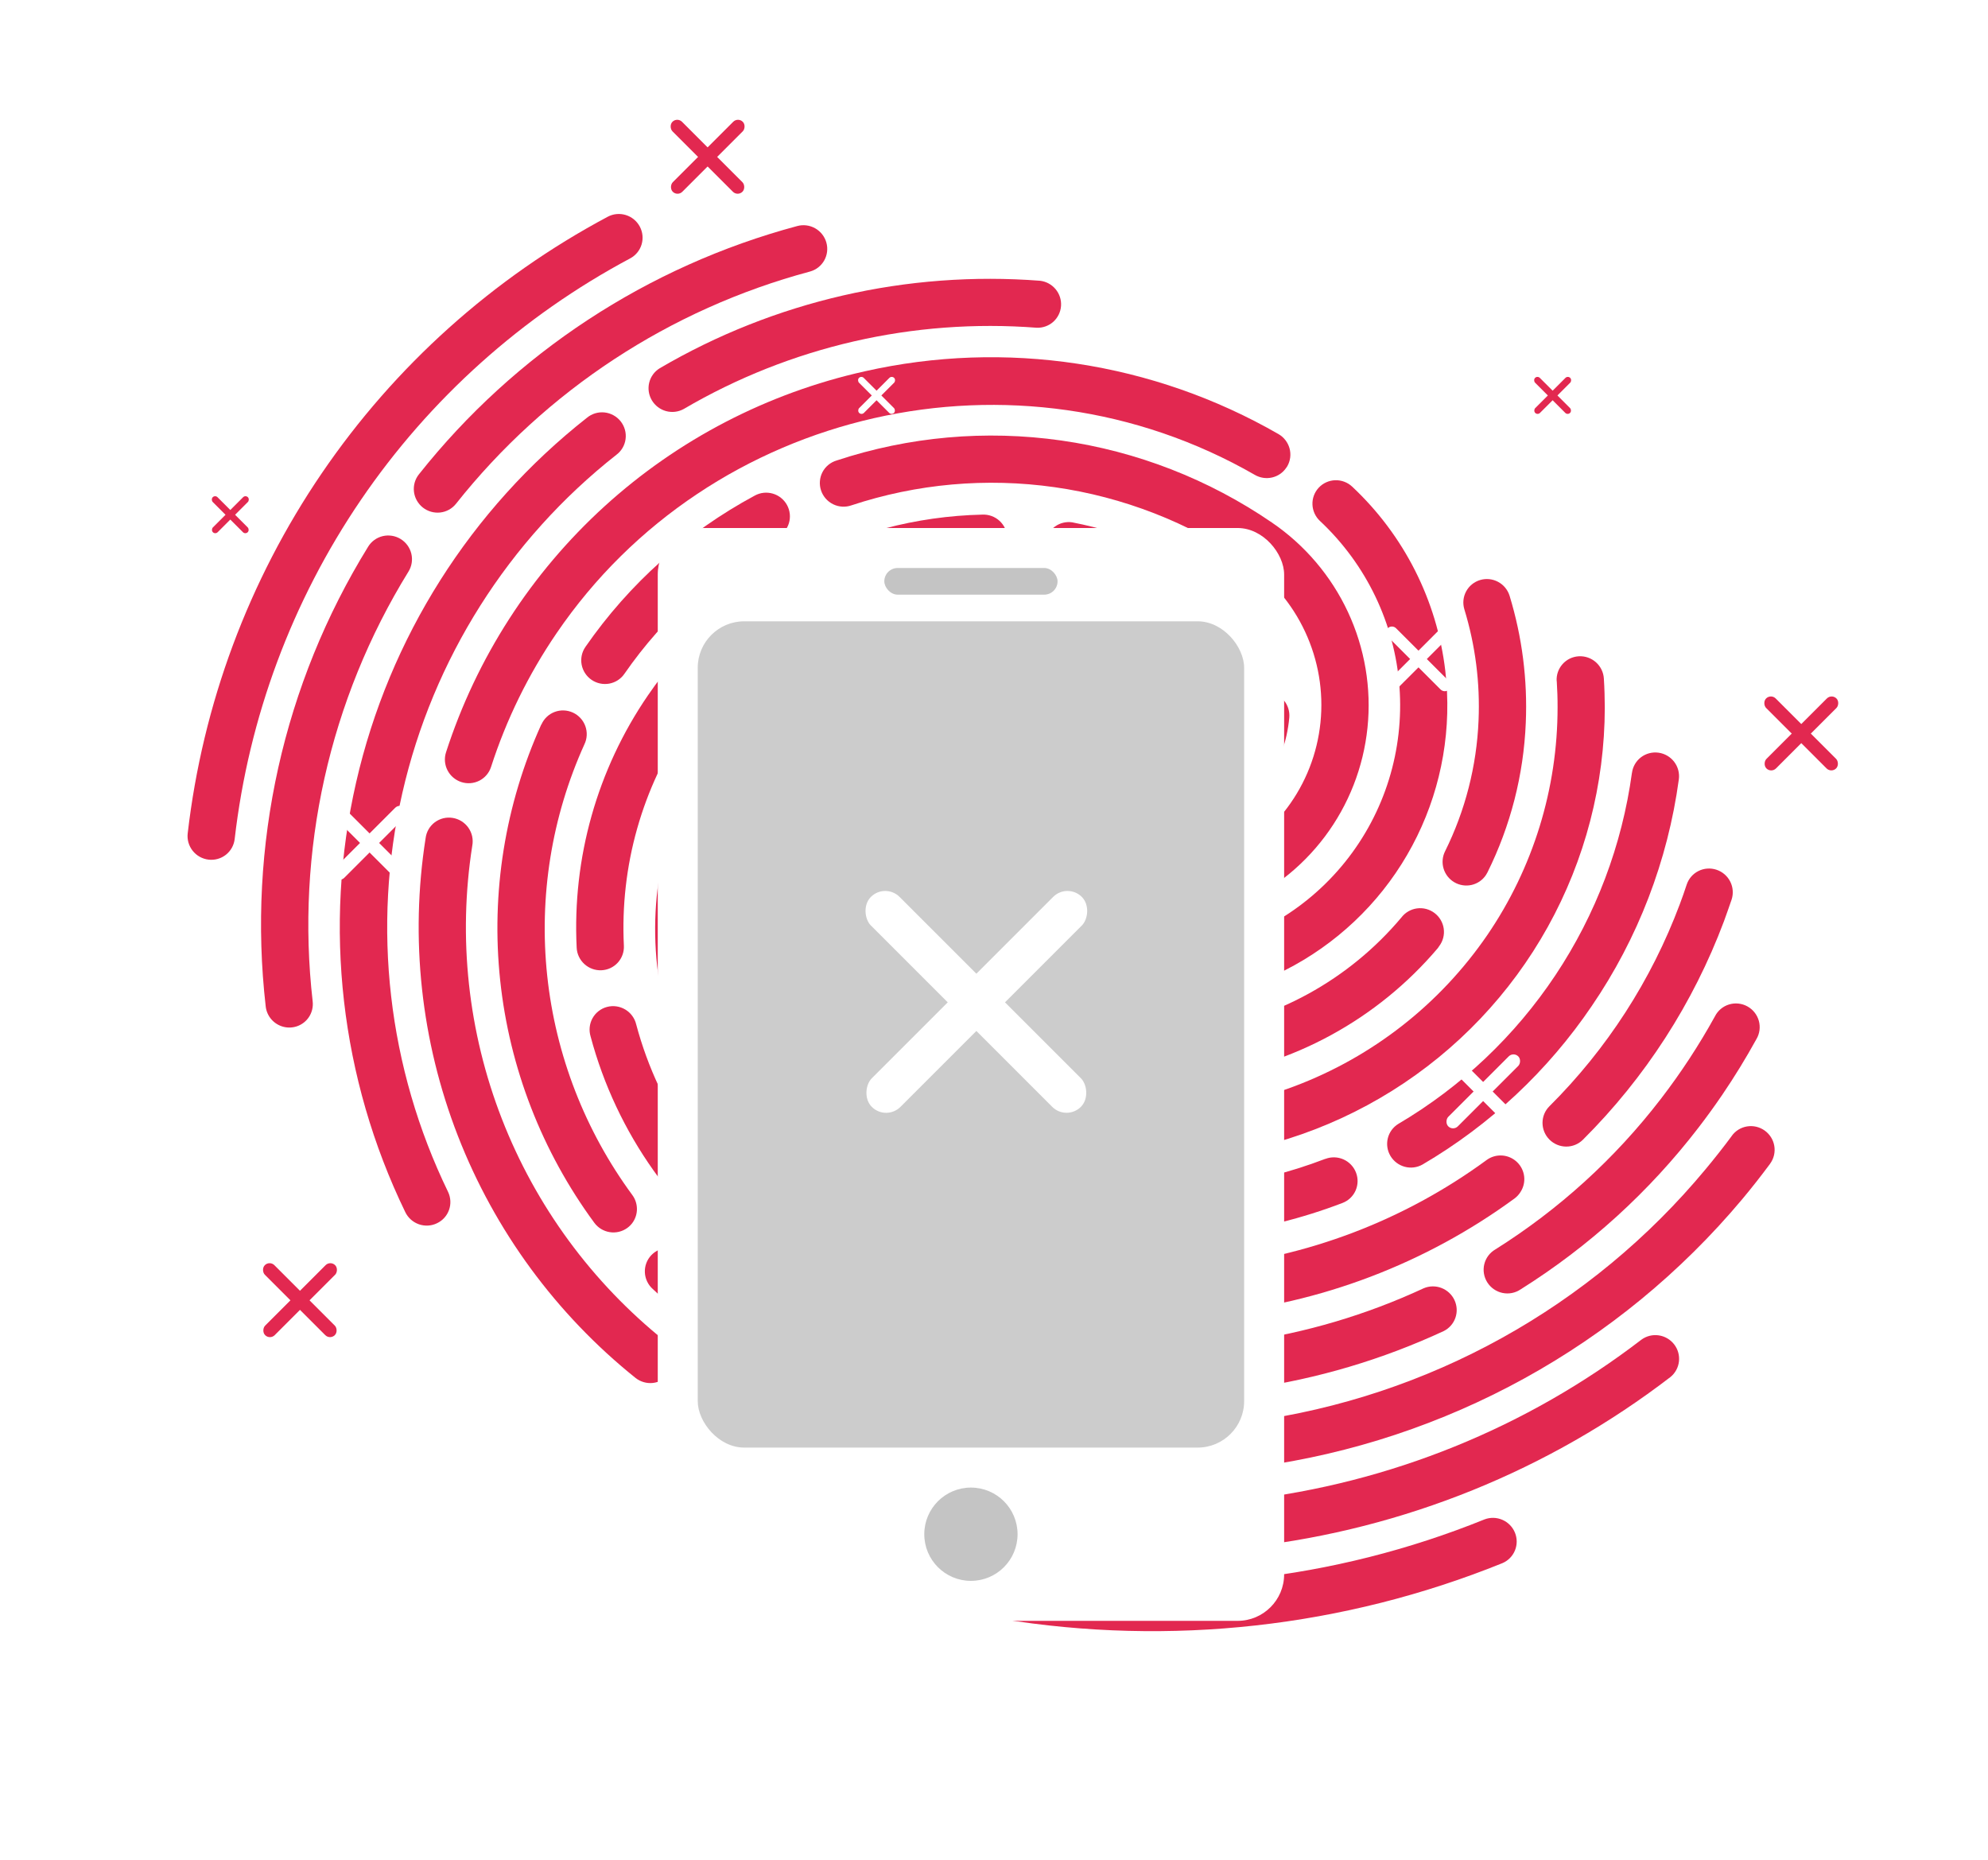 <svg width="171" height="160" viewBox="0 0 171 160" fill="none" xmlns="http://www.w3.org/2000/svg">
<rect x="157.552" y="59.666" width="1.161" height="8.514" rx="0.581" transform="rotate(45 157.552 59.666)" fill="#E22850"/>
<rect width="1.161" height="8.514" rx="0.581" transform="matrix(-0.707 0.707 0.707 0.707 152.326 59.666)" fill="#E22850"/>
<rect x="28.416" y="108.413" width="1.161" height="8.514" rx="0.581" transform="rotate(45 28.416 108.413)" fill="#E22850"/>
<rect width="1.161" height="8.514" rx="0.581" transform="matrix(-0.707 0.707 0.707 0.707 23.19 108.413)" fill="#E22850"/>
<rect x="21.116" y="42.562" width="0.581" height="4.257" rx="0.29" transform="rotate(45 21.116 42.562)" fill="#E22850"/>
<rect width="0.581" height="4.257" rx="0.29" transform="matrix(-0.707 0.707 0.707 0.707 18.504 42.562)" fill="#E22850"/>
<rect x="63.479" y="10.064" width="1.161" height="8.514" rx="0.581" transform="rotate(45 63.479 10.064)" fill="#E22850"/>
<rect width="1.161" height="8.514" rx="0.581" transform="matrix(-0.707 0.707 0.707 0.707 58.253 10.064)" fill="#E22850"/>
<rect x="134.858" y="32.299" width="0.581" height="4.257" rx="0.29" transform="rotate(45 134.858 32.299)" fill="#E22850"/>
<rect width="0.581" height="4.257" rx="0.29" transform="matrix(-0.707 0.707 0.707 0.707 132.246 32.299)" fill="#E22850"/>
<path d="M37.582 105.22C38.068 104.992 38.442 104.581 38.622 104.076C38.803 103.572 38.775 103.015 38.545 102.529C33.364 91.852 31.973 79.753 34.604 68.226C37.234 56.7 43.729 46.434 53.016 39.121C53.232 38.96 53.414 38.757 53.551 38.524C53.688 38.291 53.776 38.032 53.81 37.764C53.845 37.495 53.826 37.223 53.753 36.962C53.68 36.7 53.556 36.456 53.388 36.243C53.219 36.03 53.01 35.852 52.772 35.721C52.534 35.589 52.273 35.506 52.003 35.477C51.733 35.448 51.46 35.473 51.201 35.55C50.941 35.628 50.7 35.757 50.492 35.929C40.479 43.806 33.474 54.869 30.633 67.292C27.792 79.715 29.285 92.757 34.864 104.267C34.981 104.508 35.144 104.723 35.343 104.901C35.543 105.079 35.776 105.216 36.028 105.305C36.281 105.393 36.548 105.432 36.815 105.417C37.081 105.403 37.342 105.336 37.582 105.22Z" fill="#E22850"/>
<path d="M56.745 31.676C56.293 31.953 55.969 32.397 55.843 32.911C55.716 33.426 55.797 33.971 56.068 34.428C56.339 34.886 56.778 35.221 57.292 35.361C57.806 35.501 58.353 35.435 58.816 35.177C67.97 29.81 78.564 27.373 89.18 28.191C89.704 28.209 90.214 28.025 90.603 27.676C90.991 27.327 91.229 26.841 91.266 26.32C91.304 25.798 91.137 25.281 90.802 24.877C90.467 24.473 89.989 24.212 89.468 24.15C78.028 23.269 66.61 25.894 56.745 31.676Z" fill="#E22850"/>
<path d="M26.559 87.502C26.829 87.105 26.949 86.623 26.896 86.144C25.42 73.22 28.322 60.199 35.139 49.159C35.421 48.701 35.508 48.15 35.381 47.625C35.255 47.101 34.925 46.648 34.464 46.364C34.004 46.081 33.45 45.991 32.925 46.114C32.401 46.238 31.948 46.564 31.667 47.022C24.378 58.826 21.275 72.748 22.855 86.567C22.9 86.98 23.072 87.37 23.346 87.683C23.62 87.997 23.983 88.22 24.387 88.322C24.791 88.424 25.215 88.4 25.604 88.254C25.992 88.107 26.326 87.845 26.559 87.502Z" fill="#E22850"/>
<path d="M36.368 43.653C36.578 43.819 36.818 43.942 37.075 44.016C37.332 44.09 37.601 44.112 37.866 44.083C38.131 44.053 38.387 43.971 38.62 43.843C38.853 43.714 39.058 43.54 39.223 43.332C46.952 33.586 57.621 26.585 69.666 23.358C69.924 23.288 70.165 23.169 70.375 23.006C70.585 22.843 70.761 22.64 70.893 22.409C71.024 22.178 71.109 21.923 71.141 21.659C71.174 21.395 71.154 21.126 71.082 20.869C71.011 20.612 70.89 20.371 70.725 20.16C70.561 19.95 70.357 19.773 70.124 19.64C69.892 19.508 69.636 19.422 69.371 19.388C69.106 19.354 68.837 19.372 68.58 19.442C55.703 22.894 44.297 30.378 36.035 40.797C35.868 41.005 35.745 41.244 35.671 41.5C35.598 41.756 35.576 42.025 35.607 42.29C35.638 42.556 35.721 42.813 35.852 43.047C35.983 43.28 36.158 43.486 36.368 43.653Z" fill="#E22850"/>
<path d="M20.186 72.168C21.394 61.704 25.118 51.699 31.04 43.005C36.962 34.31 44.908 27.182 54.204 22.226C54.678 21.974 55.032 21.543 55.187 21.028C55.342 20.513 55.285 19.957 55.029 19.482C54.774 19.007 54.34 18.651 53.823 18.494C53.307 18.337 52.75 18.39 52.275 18.643C42.403 23.907 33.964 31.477 27.674 40.712C21.384 49.946 17.429 60.572 16.145 71.685C16.084 72.22 16.238 72.757 16.574 73.18C16.91 73.604 17.399 73.877 17.935 73.941C18.471 74.005 19.009 73.854 19.431 73.522C19.853 73.189 20.125 72.702 20.186 72.168Z" fill="#E22850"/>
<path d="M127.687 130.693C114.73 135.935 100.556 137.509 86.72 135.241C86.187 135.154 85.643 135.281 85.207 135.595C84.77 135.909 84.478 136.383 84.394 136.914C84.309 137.445 84.44 137.989 84.757 138.426C85.073 138.863 85.551 139.157 86.083 139.245C100.657 141.63 115.585 139.972 129.233 134.453C129.722 134.245 130.109 133.853 130.31 133.361C130.511 132.87 130.51 132.318 130.307 131.825C130.104 131.332 129.716 130.938 129.226 130.726C128.736 130.514 128.183 130.502 127.687 130.693Z" fill="#E22850"/>
<path d="M145.082 76.09C144.898 76.654 144.695 77.23 144.482 77.796C142.035 84.32 138.214 90.238 133.276 95.153C132.895 95.531 132.681 96.046 132.681 96.584C132.682 97.122 132.896 97.639 133.278 98.022C133.66 98.404 134.177 98.62 134.716 98.623C135.256 98.626 135.773 98.414 136.154 98.035C141.503 92.711 145.642 86.299 148.292 79.232C148.522 78.617 148.73 77.987 148.945 77.382C149.113 76.872 149.072 76.314 148.829 75.832C148.586 75.35 148.162 74.983 147.65 74.812C147.138 74.641 146.579 74.679 146.098 74.918C145.616 75.158 145.25 75.579 145.082 76.09Z" fill="#E22850"/>
<path d="M130.765 102.563C131.035 102.168 131.155 101.69 131.105 101.214C131.055 100.737 130.838 100.293 130.491 99.959C130.145 99.625 129.692 99.424 129.213 99.391C128.734 99.358 128.26 99.495 127.874 99.778C120.791 104.973 112.423 108.158 103.652 108.996C103.115 109.049 102.622 109.313 102.282 109.729C101.942 110.146 101.783 110.682 101.839 111.218C101.895 111.754 102.162 112.247 102.582 112.589C103.002 112.931 103.539 113.093 104.076 113.04C113.573 112.136 122.634 108.69 130.304 103.065C130.485 102.925 130.641 102.756 130.765 102.563Z" fill="#E22850"/>
<path d="M98.237 112.328C98.447 112.017 98.567 111.655 98.585 111.279C98.598 111.013 98.558 110.746 98.468 110.495C98.378 110.243 98.239 110.011 98.058 109.813C97.879 109.614 97.661 109.453 97.419 109.338C97.177 109.223 96.915 109.157 96.648 109.143C88.041 108.733 79.684 106.048 72.434 101.366C71.98 101.072 71.429 100.97 70.902 101.082C70.376 101.193 69.916 101.509 69.624 101.96C69.333 102.411 69.234 102.96 69.348 103.487C69.463 104.013 69.782 104.474 70.236 104.767C78.095 109.841 87.151 112.75 96.479 113.196C96.822 113.212 97.164 113.141 97.471 112.989C97.778 112.837 98.042 112.61 98.237 112.328Z" fill="#E22850"/>
<path d="M99.88 61.319C99.678 61.615 99.367 61.818 99.014 61.884C98.661 61.95 98.296 61.873 97.998 61.67C94.303 59.14 89.937 57.773 85.468 57.747C80.998 57.72 76.632 59.036 72.936 61.523C72.714 61.671 72.524 61.861 72.377 62.082C72.229 62.303 72.127 62.552 72.076 62.813C72.025 63.075 72.026 63.344 72.08 63.605C72.133 63.867 72.237 64.115 72.386 64.337C72.536 64.559 72.727 64.749 72.95 64.898C73.173 65.046 73.422 65.149 73.684 65.202C73.947 65.254 74.216 65.254 74.478 65.203C74.74 65.151 74.988 65.049 75.21 64.901C78.234 62.864 81.807 61.786 85.464 61.807C89.122 61.828 92.695 62.946 95.719 65.016C96.909 65.827 98.371 66.135 99.783 65.871C101.194 65.608 102.44 64.795 103.246 63.612C104.052 62.429 104.352 60.972 104.08 59.562C103.809 58.152 102.987 56.904 101.797 56.093C95.879 52.071 88.7 50.35 81.622 51.255C74.544 52.16 68.06 55.63 63.403 61.005C58.745 66.38 56.237 73.285 56.356 80.41C56.475 87.535 59.213 94.383 64.048 99.653C64.417 100.037 64.921 100.262 65.452 100.28C65.983 100.299 66.499 100.109 66.89 99.752C67.28 99.394 67.514 98.898 67.541 98.369C67.568 97.839 67.387 97.319 67.035 96.92C62.875 92.385 60.52 86.492 60.418 80.362C60.315 74.231 62.473 68.289 66.481 63.665C70.489 59.04 76.068 56.055 82.158 55.276C88.248 54.497 94.426 55.979 99.517 59.439C99.815 59.642 100.02 59.954 100.088 60.306C100.156 60.659 100.081 61.023 99.88 61.319Z" fill="#E22850"/>
<path d="M114 99.678C107.664 102.102 100.826 102.955 94.07 102.163C87.314 101.371 80.841 98.958 75.207 95.13C71.194 92.39 68.425 88.18 67.508 83.423C66.591 78.665 67.6 73.75 70.315 69.755L70.52 69.454C70.831 69.016 70.955 68.472 70.863 67.942C70.772 67.411 70.473 66.937 70.033 66.624C69.592 66.311 69.046 66.185 68.515 66.273C67.984 66.361 67.51 66.656 67.199 67.094L66.948 67.462C63.63 72.345 62.396 78.353 63.517 84.167C64.638 89.981 68.023 95.128 72.928 98.477C79.107 102.676 86.206 105.324 93.616 106.194C101.026 107.064 108.528 106.13 115.477 103.472C115.98 103.28 116.384 102.897 116.602 102.406C116.819 101.914 116.832 101.356 116.636 100.854C116.441 100.351 116.054 99.945 115.561 99.725C115.068 99.506 114.508 99.49 114.005 99.682L114 99.678Z" fill="#E22850"/>
<path d="M140.373 66.475C139.52 72.704 137.271 78.653 133.791 83.881C130.312 89.109 125.693 93.481 120.277 96.672C119.824 96.95 119.5 97.394 119.374 97.909C119.247 98.425 119.329 98.97 119.601 99.428C119.874 99.886 120.315 100.221 120.83 100.359C121.344 100.498 121.892 100.43 122.355 100.169C128.165 96.765 133.136 92.11 136.91 86.542C140.891 80.714 143.457 74.036 144.407 67.034C144.479 66.501 144.336 65.961 144.009 65.531C143.682 65.101 143.198 64.818 142.664 64.743C142.129 64.668 141.588 64.808 141.159 65.131C140.73 65.455 140.449 65.936 140.377 66.469L140.373 66.475Z" fill="#E22850"/>
<path d="M147.515 87.415C146.144 89.9 144.586 92.278 142.855 94.527C138.915 99.651 134.094 104.034 128.615 107.475C128.38 107.612 128.176 107.794 128.014 108.012C127.852 108.23 127.735 108.478 127.672 108.742C127.608 109.006 127.598 109.28 127.643 109.549C127.688 109.817 127.786 110.074 127.932 110.304C128.078 110.535 128.269 110.734 128.493 110.889C128.718 111.045 128.971 111.155 129.237 111.211C129.504 111.267 129.78 111.27 130.047 111.218C130.314 111.166 130.568 111.061 130.793 110.909C136.676 107.217 141.853 102.512 146.083 97.011C146.788 96.096 147.477 95.145 148.131 94.186C149.187 92.635 150.178 91.017 151.079 89.381C151.218 89.148 151.308 88.888 151.344 88.619C151.38 88.35 151.362 88.076 151.29 87.813C151.217 87.55 151.093 87.304 150.924 87.09C150.755 86.876 150.544 86.697 150.305 86.565C150.066 86.433 149.803 86.35 149.532 86.322C149.261 86.293 148.987 86.319 148.726 86.399C148.466 86.478 148.225 86.609 148.016 86.783C147.808 86.958 147.638 87.172 147.515 87.415Z" fill="#E22850"/>
<path d="M124.186 114.49C124.657 114.255 125.017 113.844 125.189 113.347C125.361 112.849 125.332 112.303 125.107 111.824C124.882 111.345 124.48 110.972 123.985 110.783C123.491 110.594 122.943 110.604 122.458 110.811C112.612 115.382 101.624 116.97 90.85 115.378C90.585 115.339 90.316 115.352 90.058 115.417C89.799 115.481 89.556 115.597 89.342 115.755C89.129 115.914 88.949 116.113 88.813 116.342C88.677 116.57 88.588 116.824 88.55 117.087C88.512 117.351 88.527 117.619 88.593 117.878C88.66 118.136 88.776 118.379 88.937 118.593C89.097 118.807 89.298 118.988 89.528 119.125C89.757 119.262 90.012 119.352 90.276 119.392C101.835 121.099 113.623 119.396 124.186 114.49Z" fill="#E22850"/>
<path d="M85.079 117.004C85.204 116.823 85.297 116.621 85.354 116.408C85.498 115.89 85.43 115.336 85.164 114.867C84.899 114.397 84.458 114.051 83.938 113.904C78.12 112.269 72.604 109.694 67.609 106.284C61.272 101.962 56.697 95.512 54.725 88.12C54.663 87.855 54.548 87.605 54.387 87.385C54.227 87.164 54.024 86.978 53.79 86.837C53.557 86.696 53.298 86.604 53.028 86.564C52.758 86.525 52.484 86.54 52.221 86.609C51.958 86.677 51.712 86.798 51.497 86.964C51.282 87.129 51.103 87.337 50.971 87.573C50.838 87.809 50.755 88.07 50.725 88.34C50.696 88.61 50.721 88.883 50.799 89.144C53.023 97.481 58.183 104.755 65.33 109.63C70.691 113.291 76.611 116.053 82.856 117.809C83.266 117.924 83.701 117.908 84.099 117.764C84.498 117.62 84.841 117.354 85.079 117.004Z" fill="#E22850"/>
<path d="M51.729 83.457C51.996 83.446 52.258 83.383 52.499 83.271C52.741 83.159 52.958 83 53.137 82.804C53.317 82.608 53.456 82.378 53.546 82.128C53.637 81.878 53.677 81.612 53.664 81.346C53.326 74.504 55.232 67.751 59.094 62.112C61.938 57.958 65.733 54.542 70.167 52.145C74.601 49.747 79.547 48.436 84.6 48.319C84.872 48.321 85.142 48.269 85.392 48.165C85.643 48.061 85.871 47.908 86.06 47.715C86.25 47.521 86.399 47.291 86.498 47.039C86.597 46.787 86.644 46.517 86.637 46.245C86.629 45.974 86.567 45.706 86.454 45.459C86.341 45.211 86.179 44.989 85.979 44.804C85.778 44.619 85.543 44.476 85.286 44.384C85.03 44.291 84.758 44.251 84.486 44.265C78.788 44.397 73.211 45.875 68.212 48.578C63.212 51.282 58.934 55.134 55.728 59.819C51.371 66.18 49.221 73.797 49.603 81.515C49.615 81.781 49.68 82.042 49.794 82.284C49.908 82.525 50.068 82.743 50.265 82.923C50.463 83.103 50.694 83.243 50.945 83.335C51.196 83.427 51.463 83.468 51.729 83.457Z" fill="#E22850"/>
<path d="M108.201 56.338C108.418 56.184 108.603 55.988 108.744 55.762C108.885 55.537 108.979 55.285 109.023 55.022C109.066 54.759 109.057 54.49 108.996 54.23C108.935 53.971 108.823 53.725 108.667 53.508C107.83 52.342 106.794 51.332 105.606 50.525C101.571 47.766 97.016 45.861 92.223 44.928C91.706 44.853 91.181 44.98 90.757 45.281C90.334 45.583 90.043 46.036 89.946 46.547C89.849 47.058 89.954 47.588 90.237 48.027C90.52 48.466 90.962 48.78 91.469 48.904C95.712 49.732 99.744 51.42 103.316 53.863C104.106 54.401 104.795 55.073 105.351 55.849C105.506 56.069 105.703 56.256 105.931 56.4C106.159 56.544 106.412 56.641 106.677 56.686C106.942 56.732 107.214 56.724 107.475 56.664C107.737 56.605 107.983 56.493 108.201 56.338Z" fill="#E22850"/>
<path d="M133.906 58.58C133.953 59.331 133.98 60.088 133.977 60.833C133.979 67.832 131.873 74.659 127.932 80.428C123.872 86.355 118.086 90.893 111.349 93.432C104.613 95.972 97.248 96.392 90.241 94.636C86.229 93.614 82.425 91.894 79.005 89.554C76.475 87.831 74.729 85.18 74.152 82.184C73.574 79.187 74.212 76.091 75.924 73.577C77.637 71.063 80.284 69.336 83.284 68.776C86.284 68.217 89.39 68.87 91.92 70.594C93.676 71.789 95.712 72.509 97.826 72.681C99.94 72.854 102.06 72.475 103.976 71.579C105.892 70.684 107.539 69.305 108.753 67.577C109.967 65.85 110.707 63.833 110.899 61.727C110.948 61.192 110.781 60.658 110.435 60.243C110.09 59.828 109.594 59.567 109.057 59.515C108.52 59.464 107.986 59.628 107.572 59.97C107.158 60.312 106.899 60.806 106.85 61.341C106.721 62.744 106.227 64.087 105.418 65.238C104.609 66.389 103.512 67.308 102.235 67.904C100.958 68.5 99.546 68.754 98.137 68.639C96.729 68.524 95.372 68.045 94.202 67.249C90.779 64.918 86.576 64.034 82.518 64.791C78.459 65.548 74.878 67.884 72.561 71.286C70.243 74.688 69.381 78.876 70.162 82.93C70.944 86.984 73.306 90.571 76.728 92.902C78.382 94.032 80.118 95.037 81.921 95.908C87.905 98.769 94.508 100.08 101.116 99.717C107.725 99.355 114.126 97.332 119.724 93.836C125.322 90.34 129.936 85.485 133.138 79.721C136.339 73.956 138.025 67.47 138.038 60.864C138.034 60.045 138.011 59.192 137.957 58.36C137.924 57.823 137.677 57.32 137.273 56.961C136.868 56.603 136.339 56.419 135.8 56.45C135.262 56.48 134.759 56.723 134.403 57.125C134.046 57.527 133.864 58.054 133.898 58.591L133.906 58.58Z" fill="#E22850"/>
<path d="M124.319 57.698C123.607 51.648 120.768 46.035 116.308 41.857C115.913 41.488 115.389 41.29 114.85 41.307C114.311 41.323 113.802 41.553 113.435 41.945C113.068 42.337 112.872 42.859 112.892 43.397C112.912 43.934 113.144 44.444 113.539 44.812C117.532 48.549 119.973 53.643 120.376 59.077C120.779 64.511 119.114 69.885 115.713 74.126C112.312 78.367 107.425 81.162 102.029 81.955C96.633 82.747 91.124 81.478 86.603 78.4C86.157 78.096 85.609 77.981 85.079 78.08C84.55 78.178 84.083 78.483 83.781 78.927C83.478 79.371 83.366 79.917 83.468 80.446C83.57 80.974 83.878 81.442 84.324 81.746C88.408 84.525 93.199 86.08 98.128 86.226C103.057 86.372 107.916 85.103 112.128 82.57C116.34 80.038 119.728 76.348 121.889 71.939C124.05 67.529 124.893 62.587 124.319 57.698Z" fill="#E22850"/>
<path d="M74.369 31.942C66.019 33.807 58.31 37.808 51.998 43.552C45.687 49.297 40.989 56.587 38.365 64.71C38.2 65.221 38.246 65.778 38.493 66.258C38.739 66.738 39.166 67.101 39.68 67.269C40.193 67.436 40.751 67.393 41.231 67.15C41.71 66.907 42.072 66.483 42.237 65.971C43.555 61.886 45.452 58.013 47.871 54.469C61.092 35.059 87.48 29.076 107.944 40.851C108.389 41.107 108.915 41.186 109.414 41.072C109.914 40.959 110.351 40.66 110.637 40.237C110.669 40.196 110.698 40.153 110.725 40.108C110.857 39.878 110.943 39.623 110.977 39.359C111.011 39.095 110.992 38.827 110.922 38.569C110.851 38.312 110.731 38.07 110.567 37.859C110.404 37.647 110.2 37.469 109.968 37.336C99.182 31.13 86.467 29.203 74.369 31.942Z" fill="#E22850"/>
<path d="M57.518 118.207C57.55 118.166 57.579 118.123 57.605 118.079C57.894 117.657 58.012 117.141 57.935 116.635C57.858 116.128 57.592 115.668 57.191 115.347C50.916 110.314 46.079 103.722 43.169 96.24C40.259 88.758 39.381 80.652 40.623 72.745C40.674 72.478 40.67 72.203 40.613 71.936C40.555 71.67 40.444 71.417 40.287 71.194C40.129 70.97 39.928 70.781 39.697 70.636C39.465 70.491 39.206 70.394 38.936 70.352C38.666 70.308 38.391 70.32 38.126 70.385C37.862 70.451 37.614 70.569 37.396 70.732C37.179 70.896 36.997 71.102 36.862 71.337C36.726 71.573 36.64 71.834 36.608 72.104C35.256 80.719 36.215 89.55 39.385 97.701C42.556 105.852 47.826 113.034 54.661 118.518C54.87 118.685 55.11 118.81 55.367 118.884C55.623 118.959 55.892 118.983 56.157 118.954C56.423 118.925 56.679 118.844 56.913 118.716C57.146 118.588 57.352 118.415 57.518 118.207Z" fill="#E22850"/>
<path d="M101.799 132.662C102.008 132.356 102.128 131.997 102.146 131.626C102.164 131.255 102.079 130.885 101.901 130.558C101.724 130.23 101.459 129.957 101.137 129.769C100.815 129.58 100.448 129.483 100.076 129.488C87.093 129.686 74.298 126.212 63.172 119.467C62.709 119.187 62.155 119.101 61.631 119.227C61.107 119.354 60.657 119.684 60.378 120.144C60.1 120.604 60.017 121.156 60.147 121.68C60.277 122.203 60.61 122.655 61.072 122.935C72.855 130.074 86.403 133.75 100.15 133.539C100.476 133.536 100.796 133.455 101.083 133.302C101.37 133.149 101.615 132.93 101.799 132.662Z" fill="#E22850"/>
<path d="M141.189 115.23C131.316 122.81 119.557 127.574 107.157 129.017C106.879 129.03 106.606 129.1 106.356 129.223C106.106 129.346 105.885 129.519 105.705 129.732C105.526 129.945 105.393 130.192 105.314 130.459C105.235 130.726 105.213 131.007 105.247 131.283C105.282 131.56 105.373 131.827 105.516 132.067C105.658 132.308 105.849 132.517 106.075 132.681C106.302 132.845 106.56 132.961 106.833 133.022C107.105 133.083 107.388 133.087 107.662 133.034C120.791 131.507 133.242 126.463 143.696 118.436C144.103 118.101 144.362 117.62 144.418 117.095C144.475 116.57 144.323 116.043 143.997 115.626C143.671 115.209 143.195 114.934 142.67 114.86C142.146 114.786 141.615 114.919 141.189 115.23Z" fill="#E22850"/>
<path d="M127.312 49.891C127.057 49.967 126.819 50.093 126.613 50.261C126.406 50.429 126.236 50.636 126.11 50.87C125.984 51.104 125.906 51.361 125.88 51.626C125.854 51.891 125.881 52.159 125.959 52.414C126.907 55.513 127.319 58.746 127.179 61.977C127.017 65.888 126.037 69.717 124.302 73.218C124.069 73.678 124.022 74.21 124.169 74.706C124.316 75.202 124.647 75.624 125.094 75.887C125.542 76.149 126.071 76.232 126.576 76.119C127.08 76.005 127.521 75.704 127.808 75.276C127.861 75.198 127.908 75.117 127.949 75.033C129.935 71.028 131.057 66.647 131.242 62.173C131.401 58.484 130.93 54.791 129.851 51.253C129.773 50.998 129.645 50.76 129.475 50.553C129.306 50.346 129.097 50.175 128.861 50.049C128.625 49.922 128.367 49.843 128.101 49.816C127.836 49.789 127.567 49.815 127.312 49.891Z" fill="#E22850"/>
<path d="M81.536 77.399C82.241 76.363 83.331 75.652 84.566 75.422C85.801 75.191 87.08 75.46 88.122 76.17C91.044 78.165 94.464 79.305 97.992 79.46C98.522 79.47 99.034 79.273 99.419 78.912C99.803 78.55 100.03 78.052 100.051 77.523C100.072 76.995 99.885 76.478 99.53 76.083C99.175 75.688 98.681 75.447 98.152 75.409C95.381 75.285 92.696 74.389 90.401 72.824C88.467 71.506 86.091 71.007 83.797 71.434C81.503 71.862 79.479 73.183 78.169 75.106C76.86 77.028 76.372 79.396 76.814 81.687C77.256 83.978 78.591 86.006 80.525 87.323C87.192 91.853 95.289 93.77 103.257 92.705C111.224 91.639 118.498 87.667 123.676 81.553L123.794 81.38C123.955 81.168 124.072 80.926 124.139 80.668C124.206 80.41 124.221 80.142 124.184 79.877C124.147 79.613 124.058 79.359 123.922 79.128C123.787 78.897 123.607 78.695 123.393 78.534C123.18 78.372 122.937 78.254 122.678 78.185C122.42 78.117 122.15 78.1 121.885 78.136C121.621 78.171 121.366 78.259 121.136 78.393C120.905 78.527 120.704 78.705 120.543 78.917C116.031 84.288 109.669 87.781 102.693 88.716C95.718 89.652 88.628 87.963 82.804 83.977C81.763 83.268 81.044 82.176 80.806 80.942C80.568 79.709 80.83 78.434 81.536 77.399Z" fill="#E22850"/>
<path d="M104.443 74.33C104.196 74.43 103.971 74.577 103.782 74.764C103.592 74.951 103.442 75.173 103.339 75.418C103.236 75.663 103.183 75.927 103.182 76.193C103.181 76.46 103.233 76.724 103.334 76.971C103.435 77.218 103.584 77.443 103.773 77.633C103.961 77.823 104.185 77.974 104.431 78.079C104.677 78.183 104.942 78.237 105.209 78.24C105.476 78.242 105.74 78.192 105.987 78.092C109.156 76.806 111.912 74.685 113.961 71.956C116.011 69.225 117.277 65.988 117.627 62.588C117.976 59.188 117.395 55.751 115.946 52.644C114.496 49.536 112.232 46.874 109.394 44.94C103.974 41.227 97.773 38.813 91.277 37.889C84.781 36.964 78.167 37.554 71.955 39.612C71.695 39.69 71.455 39.819 71.247 39.991C71.039 40.163 70.868 40.375 70.744 40.615C70.62 40.855 70.546 41.117 70.525 41.386C70.504 41.656 70.537 41.927 70.623 42.184C70.708 42.441 70.845 42.678 71.023 42.883C71.202 43.087 71.419 43.254 71.663 43.373C71.907 43.493 72.172 43.562 72.442 43.578C72.713 43.594 72.984 43.556 73.239 43.466C78.86 41.605 84.844 41.071 90.722 41.907C96.6 42.743 102.211 44.927 107.115 48.286C109.344 49.806 111.122 51.897 112.26 54.337C113.399 56.778 113.856 59.477 113.582 62.148C113.308 64.819 112.313 67.362 110.704 69.507C109.095 71.652 106.931 73.319 104.443 74.33Z" fill="#E22850"/>
<path d="M66.873 46.198C67.109 46.072 67.319 45.902 67.488 45.695C67.658 45.489 67.785 45.25 67.861 44.994C67.938 44.738 67.963 44.468 67.934 44.202C67.906 43.935 67.825 43.677 67.697 43.441C67.568 43.206 67.394 42.997 67.184 42.829C66.975 42.66 66.734 42.534 66.476 42.459C66.218 42.383 65.948 42.359 65.681 42.388C65.415 42.417 65.157 42.499 64.922 42.628C59.106 45.756 54.117 50.212 50.362 55.635L50.351 55.652C50.2 55.871 50.094 56.117 50.039 56.378C49.984 56.638 49.981 56.907 50.03 57.169C50.13 57.698 50.435 58.168 50.88 58.474C51.325 58.78 51.873 58.898 52.403 58.802C52.933 58.706 53.401 58.404 53.706 57.962C57.101 53.056 61.612 49.026 66.873 46.198Z" fill="#E22850"/>
<path d="M46.559 62.318C43.443 69.201 42.223 76.798 43.024 84.329C43.825 91.86 46.619 99.054 51.118 105.174C51.438 105.609 51.917 105.9 52.45 105.983C52.983 106.067 53.526 105.936 53.96 105.62C54.147 105.485 54.309 105.319 54.438 105.129C54.673 104.783 54.795 104.372 54.786 103.953C54.777 103.534 54.639 103.128 54.389 102.789C50.32 97.253 47.794 90.745 47.07 83.932C46.346 77.119 47.451 70.247 50.27 64.021C50.387 63.778 50.454 63.515 50.467 63.246C50.48 62.976 50.439 62.707 50.347 62.453C50.255 62.199 50.113 61.966 49.93 61.767C49.746 61.568 49.526 61.407 49.28 61.294C49.034 61.181 48.768 61.117 48.498 61.108C48.228 61.098 47.959 61.142 47.707 61.238C47.455 61.333 47.224 61.477 47.03 61.663C46.835 61.849 46.679 62.071 46.572 62.318L46.559 62.318Z" fill="#E22850"/>
<path d="M148.955 97.715C148.24 98.68 147.486 99.636 146.72 100.556C136.866 112.432 122.895 120.177 107.554 122.269C92.213 124.361 76.61 120.648 63.811 111.861C62.085 110.686 60.455 109.375 58.937 107.941C58.745 107.748 58.516 107.595 58.264 107.491C58.012 107.388 57.742 107.336 57.47 107.338C57.198 107.341 56.929 107.397 56.68 107.505C56.431 107.613 56.207 107.77 56.02 107.967C55.834 108.163 55.689 108.395 55.594 108.649C55.499 108.903 55.456 109.174 55.469 109.445C55.481 109.716 55.547 109.982 55.664 110.228C55.781 110.474 55.946 110.694 56.15 110.875C57.825 112.461 59.625 113.909 61.532 115.207C75.192 124.488 91.793 128.395 108.112 126.169C124.431 123.943 139.305 115.743 149.849 103.161C150.667 102.183 151.468 101.165 152.229 100.137L152.275 100.07C152.586 99.632 152.709 99.088 152.617 98.557C152.525 98.026 152.226 97.553 151.785 97.24C151.345 96.927 150.799 96.802 150.268 96.89C149.736 96.979 149.263 97.275 148.952 97.713L148.955 97.715Z" fill="#E22850"/>
<g filter="url(#filter0_d_394_7518)">
<rect x="56.578" y="43.417" width="53.878" height="94" rx="4" fill="white"/>
<rect x="60.016" y="51.441" width="47" height="71.073" rx="4" fill="#CCCCCC"/>
<circle cx="83.515" cy="129.966" r="4.012" fill="#C4C4C4"/>
<rect x="76.065" y="46.856" width="14.902" height="2.293" rx="1.146" fill="#C4C4C4"/>
</g>
<rect x="91.821" y="75.915" width="3.483" height="25.544" rx="1.742" transform="rotate(45 91.821 75.915)" fill="white"/>
<rect width="3.483" height="25.544" rx="1.742" transform="matrix(-0.707 0.707 0.707 0.707 76.144 75.915)" fill="white"/>
<rect x="124.297" y="53.68" width="1.016" height="7.45" rx="0.508" transform="rotate(45 124.297 53.68)" fill="white"/>
<rect width="1.016" height="7.45" rx="0.508" transform="matrix(-0.707 0.707 0.707 0.707 119.725 53.68)" fill="white"/>
<rect x="130.185" y="90.453" width="1.161" height="8.514" rx="0.581" transform="rotate(45 130.185 90.453)" fill="white"/>
<rect width="1.161" height="8.514" rx="0.581" transform="matrix(-0.707 0.707 0.707 0.707 124.96 90.453)" fill="white"/>
<rect x="34.402" y="69.073" width="1.161" height="8.514" rx="0.581" transform="rotate(45 34.402 69.073)" fill="white"/>
<rect width="1.161" height="8.514" rx="0.581" transform="matrix(-0.707 0.707 0.707 0.707 29.177 69.073)" fill="white"/>
<rect x="76.705" y="32.299" width="0.581" height="4.257" rx="0.29" transform="rotate(45 76.705 32.299)" fill="white"/>
<rect width="0.581" height="4.257" rx="0.29" transform="matrix(-0.707 0.707 0.707 0.707 74.092 32.299)" fill="white"/>
<defs>
<filter id="filter0_d_394_7518" x="50.578" y="39.417" width="65.878" height="106" filterUnits="userSpaceOnUse" color-interpolation-filters="sRGB">
<feFlood flood-opacity="0" result="BackgroundImageFix"/>
<feColorMatrix in="SourceAlpha" type="matrix" values="0 0 0 0 0 0 0 0 0 0 0 0 0 0 0 0 0 0 127 0" result="hardAlpha"/>
<feOffset dy="2"/>
<feGaussianBlur stdDeviation="3"/>
<feComposite in2="hardAlpha" operator="out"/>
<feColorMatrix type="matrix" values="0 0 0 0 0 0 0 0 0 0 0 0 0 0 0 0 0 0 0.1 0"/>
<feBlend mode="normal" in2="BackgroundImageFix" result="effect1_dropShadow_394_7518"/>
<feBlend mode="normal" in="SourceGraphic" in2="effect1_dropShadow_394_7518" result="shape"/>
</filter>
</defs>
</svg>
